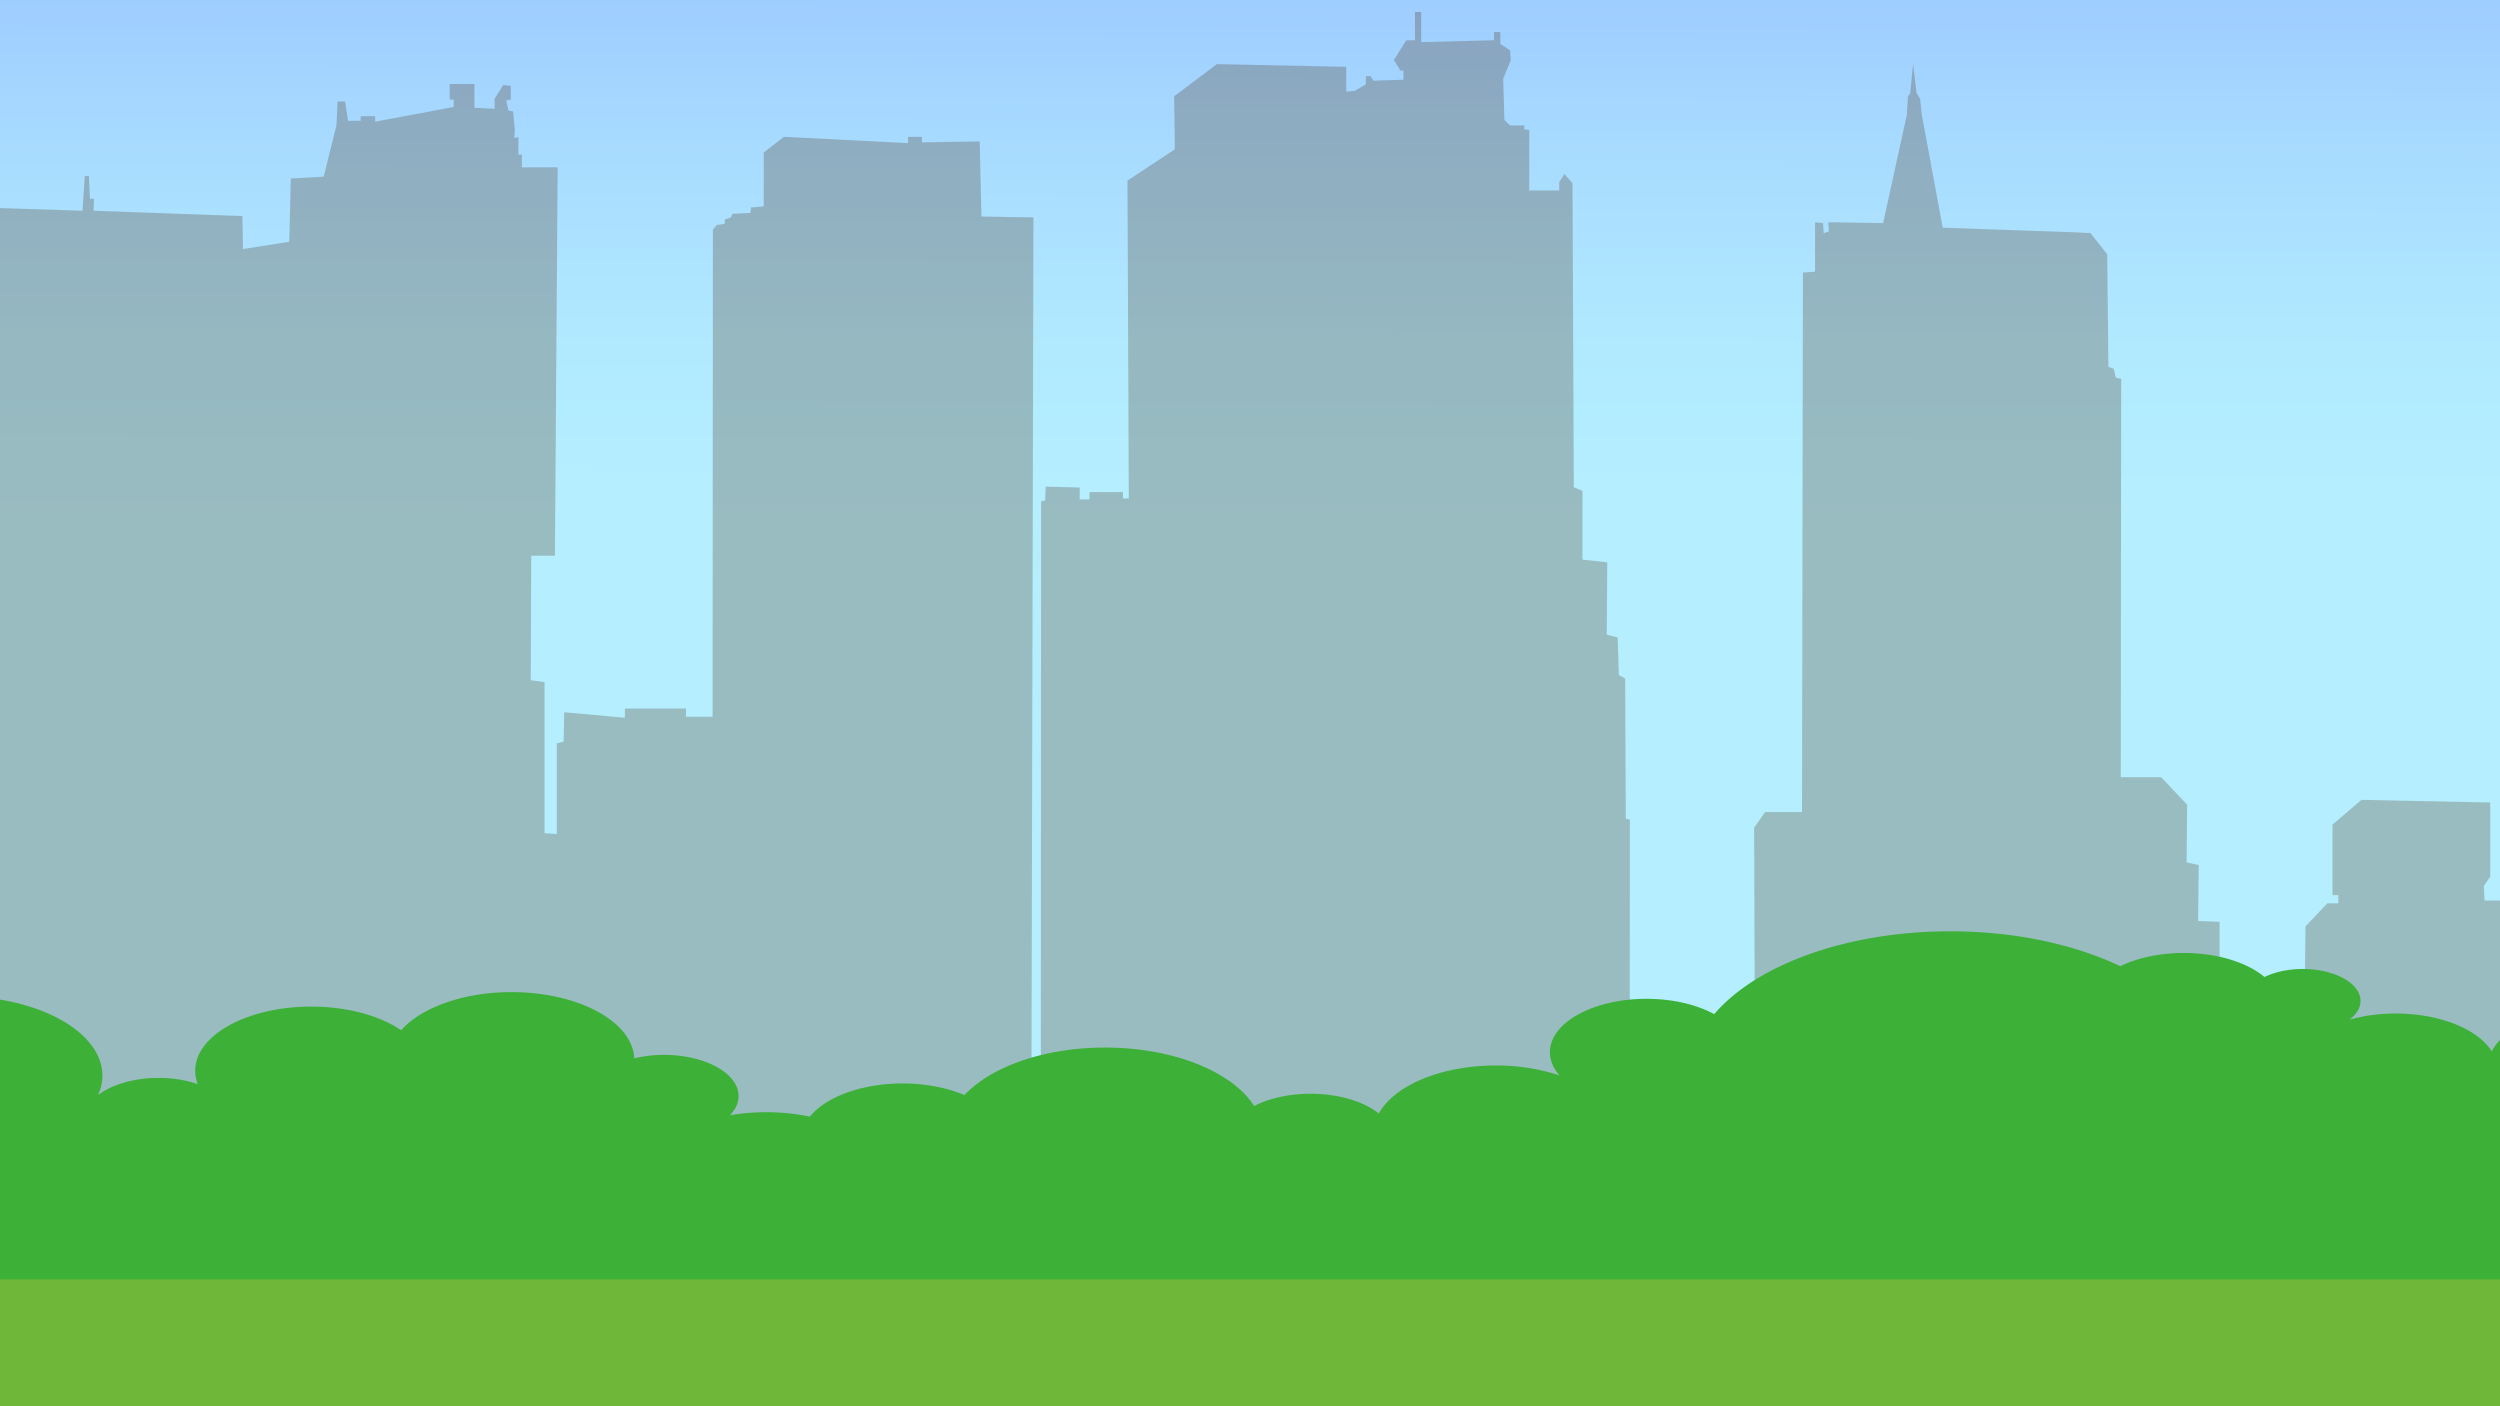 <svg xmlns="http://www.w3.org/2000/svg" xmlns:xlink="http://www.w3.org/1999/xlink" width="1600" height="900" viewBox="0 0 1600 900">
  <rect x="0" y="0" width="1600" height="900" fill="#333333" stroke="none"/>
  <defs>
    <style>
      .b666c485-d654-45e4-b05e-3f88e0b1ce3b {
        fill: none;
      }

      .a589f729-dea6-40ca-b192-f78b5c1df563 {
        isolation: isolate;
      }

      .b15cab55-5fe3-4ac7-b297-616581c95685 {
        clip-path: url(#a25ec936-dedc-49ec-98d8-f67c007ff3f0);
      }

      .ee30c0ac-69ba-4682-9997-97539d9338af {
        fill: url(#bb3b79f7-1f1c-43c3-95fb-542583bea0a1);
      }

      .b2888163-5d1f-4ab5-a6a4-9c423ac9a1dd {
        clip-path: url(#fb6ffd49-0e83-41f1-8377-45f368241321);
      }

      .ead294c7-887d-4c0e-94bc-bae58dfe4482 {
        clip-path: url(#af6cff43-9724-451e-b202-171d2d1c035f);
      }

      .f9749db3-29bc-40c7-a1de-74a762e0d119 {
        fill: url(#bb07d475-ed4c-43d8-bfc3-fb6a8921b3fa);
      }

      .f75f7233-ffe0-4b4b-aec8-3ad56c55335e {
        fill: #472409;
        mix-blend-mode: color-burn;
        opacity: 0.25;
      }

      .e3bcc383-c507-4c0e-9a3c-45f9bfbf6ed0 {
        fill: #3db038;
      }

      .e888c077-f12c-49fa-adbb-eef06da9c62b {
        fill: #6fb738;
      }

      .e4ab3142-9999-4fee-a65b-261b2fe51a4e {
        clip-path: url(#b537470e-b73c-4c5b-bdba-228c4de5c997);
      }

      .a70e3973-cd2d-4ebb-bae4-fb2aaccf34ec {
        fill: url(#bae2e887-2b19-480d-8308-06a4f680b645);
      }

      .a6633eb7-ae0f-421d-8dd1-b4ee9f5b645c {
        fill: #95e053;
      }

      .fea07ae5-4fa3-452b-906a-ebca52bbf51d {
        fill: #fff;
        opacity: 0.8;
      }

      .bdeb8f93-175a-459b-9877-236bc0c0f273 {
        clip-path: url(#b8283271-db34-4081-9394-39a66bc3ae90);
      }

      .f181b754-fcea-4d89-99bc-78ef440e7e59 {
        fill: url(#fa08e52b-f010-4bd7-b69f-92effca44e7b);
      }

      .a9bfb4ca-ff29-4176-b5e4-94f015da57fd {
        mix-blend-mode: color-dodge;
        opacity: 0.67;
        fill: url(#bcefefad-044c-45a6-ade1-4bf234c215ae);
      }
    </style>
    <clipPath id="a25ec936-dedc-49ec-98d8-f67c007ff3f0">
      <rect class="b666c485-d654-45e4-b05e-3f88e0b1ce3b" y="-1000" width="1600" height="900"/>
    </clipPath>
    <linearGradient id="bb3b79f7-1f1c-43c3-95fb-542583bea0a1" x1="802.84" y1="1273.1" x2="793.08" y2="-1867.49" gradientUnits="userSpaceOnUse">
      <stop offset="0.32" stop-color="#d3fff3"/>
      <stop offset="0.44" stop-color="#c4f5f1"/>
      <stop offset="0.68" stop-color="#9bdbec"/>
      <stop offset="0.93" stop-color="#68bae5"/>
    </linearGradient>
    <clipPath id="fb6ffd49-0e83-41f1-8377-45f368241321">
      <rect class="b666c485-d654-45e4-b05e-3f88e0b1ce3b" width="1600" height="900"/>
    </clipPath>
    <clipPath id="af6cff43-9724-451e-b202-171d2d1c035f">
      <rect class="b666c485-d654-45e4-b05e-3f88e0b1ce3b" x="-158.53" y="-460" width="2090.53" height="1775.96"/>
    </clipPath>
    <linearGradient id="bb07d475-ed4c-43d8-bfc3-fb6a8921b3fa" x1="902.27" y1="-364.36" x2="900.18" y2="887.03" gradientUnits="userSpaceOnUse">
      <stop offset="0.08" stop-color="#7b98ff"/>
      <stop offset="0.09" stop-color="#7e9dff"/>
      <stop offset="0.23" stop-color="#96c1ff"/>
      <stop offset="0.36" stop-color="#a7daff"/>
      <stop offset="0.47" stop-color="#b1eaff"/>
      <stop offset="0.56" stop-color="#b5efff"/>
    </linearGradient>
    <clipPath id="b537470e-b73c-4c5b-bdba-228c4de5c997">
      <rect class="b666c485-d654-45e4-b05e-3f88e0b1ce3b" x="1700" width="1600" height="900"/>
    </clipPath>
    <linearGradient id="bae2e887-2b19-480d-8308-06a4f680b645" x1="2487.08" y1="-316.22" x2="2485.17" y2="824.26" xlink:href="#bb07d475-ed4c-43d8-bfc3-fb6a8921b3fa"/>
    <clipPath id="b8283271-db34-4081-9394-39a66bc3ae90">
      <rect class="b666c485-d654-45e4-b05e-3f88e0b1ce3b" y="1000" width="1600" height="900"/>
    </clipPath>
    <linearGradient id="fa08e52b-f010-4bd7-b69f-92effca44e7b" x1="845.75" y1="849.31" x2="844.03" y2="1878.94" gradientUnits="userSpaceOnUse">
      <stop offset="0.49" stop-color="#999"/>
      <stop offset="0.63" stop-color="#9a9797"/>
      <stop offset="0.71" stop-color="#9f908e"/>
      <stop offset="0.78" stop-color="#a88380"/>
      <stop offset="0.84" stop-color="#b4716c"/>
      <stop offset="0.9" stop-color="#c35b52"/>
      <stop offset="0.9" stop-color="#c6574e"/>
      <stop offset="0.95" stop-color="#f9a12c"/>
    </linearGradient>
    <linearGradient id="bcefefad-044c-45a6-ade1-4bf234c215ae" x1="916.59" y1="700.6" x2="846.01" y2="1374.47" gradientUnits="userSpaceOnUse">
      <stop offset="0.29" stop-color="#aaa9aa"/>
      <stop offset="0.3" stop-color="#aca4a4"/>
      <stop offset="0.35" stop-color="#b48c89"/>
      <stop offset="0.4" stop-color="#bb7873"/>
      <stop offset="0.46" stop-color="#c06962"/>
      <stop offset="0.54" stop-color="#c35f57"/>
      <stop offset="0.64" stop-color="#c55950"/>
      <stop offset="0.94" stop-color="#c6574e"/>
    </linearGradient>
  </defs>
  <g class="a589f729-dea6-40ca-b192-f78b5c1df563">
    <g id="bae5091b-4fb3-42c8-86b9-e518848444c4" data-name="Layer 1">
      <g class="b15cab55-5fe3-4ac7-b297-616581c95685">
        <path class="ee30c0ac-69ba-4682-9997-97539d9338af" d="M1643,43.8c-18.22,0-78.21-25.69-96.43-25.69-96.88,0-191.4,58.72-288.28,58.72-100.43,0-220,16.51-320.41,16.51-122.72,0-207.65-134.49-330.36-134.49H-45.19V-1104.77H1622.22Z"/>
      </g>
      <g class="b2888163-5d1f-4ab5-a6a4-9c423ac9a1dd">
        <g class="ead294c7-887d-4c0e-94bc-bae58dfe4482">
          <g>
            <rect class="b666c485-d654-45e4-b05e-3f88e0b1ce3b" x="-416.23" y="-765.71" width="2613.17" height="2219.95"/>
            <rect class="f9749db3-29bc-40c7-a1de-74a762e0d119" x="-4.33" y="-28.87" width="1810.83" height="747.43"/>
            <path class="f75f7233-ffe0-4b4b-aec8-3ad56c55335e" d="M1877.26,476.82l.24,519-3907.08,2.72-.19-424.74,24.7.94,1.5,39.84,22.17,0-.75-62.11,130.75,4.61,0,51.54,153,1.06,6.35-694,33.94-3.53,41,11.09v-6.45h-5.91v-7h4.81v-18.19h2.57v19.94h8.88v-16.41h3.3v17l7.42,3.49-.73,5.29h-1.87v4.7l7,1.16,0,35.18,25.47-3.55v-6.46h1.51v5.29h5.52l0-61,29.93-1.76v-7h3v-17h-2.6V-136h8.88v25.77h2.24v8.79l18.82,0v-13.49h7.39v8.78H-1494l.36,7.61,37.67,6.47-.33,90.85,22.93,4.06V13.41l4.06,6.41-4.62,489.45,25.16-2.35,15.51.57,1.49-56.87,16.57-2.35v-31.1l70.58-1.21V403.09l53.56-.66V389.57h6l0-75,3.85-6.17,0-39h16.08V239.5h6.61v2.91h8.15l0-47.46,1.84,2.33v9.41l4.45,1.16v3.5h5.54l.37-5.87,3-1.17v5.87l7.73.58,1.12-5.29,4.45-.59,1.1,5.29,8.87.58-.39-4.71,4.09.62v3.5h7.36v-7l1.87-1.17.36-9.37h3.33l.77,17.57,9.21.58.38-13.49,2.24.58,1.08,12.9,6.66,2.91.36-15.82h1.48l.37,16.41,7,1.78,1.48-4.7v-6.46l3.7.58.37,12.33-1.46,3.49.35,27.57,12.21,1.15,2.22,27.56,1.88.58,1.48,4.67,6.64-.55.32-49.84,3.35.59,1.12,51.58,32.9,2.31-3.25,240.31h4.45v5.28l1.51,1.79-.36,7-2.24,1.21-.71,51,4.43,1.74v6.42h-3l-.36,18.77s22.77-.55,23.66-.59c-1.12,0,.73,7,.73,7l12.93.57-1.84,7-2.24,1.79h-3.3l1.49,34.6,3,2.91,0,38.1h5.52l2.37-451.31,37-10V223.51l42.5-10v-4.12H-926l1.49,2.95,100.85,6.39v29.89l40.68,4.67-.75-52.74,14-7.05,5.89-95.55,123.8,2.24L-631.85,201l22.93.57-.39-11.12,4.08.54,4-80.9,16.66-3.5-.83-160,49.16.55,31.39,5.3-.1-229.82,22.53-10h12.57v-9.37h2.18v8.2l33.65-1.77v-10.57h2.22v9.37l20-1.76v5.87h4.06v-5.29l25.14,0L-352-276.32l42.1-4.74,10.73,8.2L-303,211.3l29.93,6.43,1.06-70.95,15.9.62,0-59.2,41.37-7.07L-215.89,2l5.18-4.71,21.07-3.51,0-78,4.06-3.5s18.84-4.72,17.72-4.72,54.65-66.82,54.65-66.82h11.09l55.07,65.58,2.63,1.16.73,3.54,17.36,4.65L-26.72-4-.09,1.25l-.3,131.9,53.17,1.71,1.5-22.28h2.57l.74,14.62h2.6l-.36,7.66,95.31,3.44.37,21.1,29.61-4.68,1-40.47,21.06-1.18,8.13-32.81L216.08,65h4.79l1.88,12.33h8.09V74.37h9.27v3.5l50.25-9.4V63.75h-2.58v-10h15.85V69l12.94.61V63.15l5.53-8.79,4.82.58v8.79l-3,.62,1.48,6.41,3,.58,1.12,12.33-.36,4.66,2.6-.54V98.9H334v8.2h22.9l-1.74,248.55H340l-.33,79.69,8.85,1.2,0,96.72,7.78.53,0-58,4.42-1.17.38-18.78,38.81,3.51v-5.87l39.14,0v5.25h17l.2-311.8,2.58-3,4.84-.58.36-3,3.7-1.12,1.06-2.38,11.45-.59.39-3.5,8.15-.63,0-34.55,12.91-10,79.48,4V87.61H590V91.1L627,90.5l1.14,48.08,33.26.56L660.1,711.81l6-.63.19-390.35,2.61-.59.36-8.78L691,312v7.61h6.28v-4.7l21.42,0V319h3.73l-.85-203.42,30.31-20-.4-34,27.34-20.54,82.79,1.73V58.65l5.51-.55,7-4.12V48.73h3L879,51.64l19.2-.64V45.18H896.3l-4.24-6.74,3.32-5.25L900,25.81h5.57V7.66h4V27l46.56-1.24V20.53h4.08v7.62l6.27,4.11.37,6.41-4.81,11.75.77,26.35,3.69,3.54h9.24l-.39,2.33,3.36.58,0,38.68h19.18v-5.25l3.33-5.29,5.18,5.87.84,194.59,5.54,2.33,0,44,15.88,1.74-.34,46.29,7,1.75.74,24.06,4.06,2.33.38,89.68,2.6.58L1043,741.4l1.43-.59,1.15-5.83h12.18v4.66c0,2.33,1.12,2.33,1.12,2.33l.37,5.87,23.29-.6L1081.35,715s-4.06-6.45-6.27-7l-.73-4.08h8.85v-4.12l8.48.58v1.74l3,2.37.36,1.75h7.4l.75-3a10.28,10.28,0,0,1,4.06-3.5c2.6-1.17,4,4.7,4,4.7h8.51l-1.11-35.77,4.45-1.16-.45-137.77,7-10,23.63,0,.58-345.27,7.78-.59,0-31.64,5.13.58.39,6.45,3.31-1.17-.37-5.87,35.09.56,15.16-69.16.73-11.74,1.48-2.34,1.81-18.77,2.22,18.77,2.24,3.5L1230,73.67l13.33,72.06,83.46,2.9,11.12.57,10.7,13.49.79,72.06,3.33,1.21,1.48,5.83,3.34.62-.26,255,25.85,0,16.64,17.56-.35,36.93,7.75,1.75-.37,35.76,13.72.57,0,106.67h6.61V681.93l39.16-4.11V652.63l3.36-5.29h5.15l.73-54.5,14-14.71h7v-5.25h-3.73l0-45.14,18.5-15.83,82.42,1.69,0,47.46L1589.7,567l.39,9.36h22.54l.37,22.9-2.18,2.33,1.43,4.08L1638.53,639l15.14.58,0,52.16h17.72l.06,128.94,30.32,0-.16-345.23,29.91,0v-5.87h4.09V476h5.13v-5.29h3.36V476h9.21V466h2.21v9.36l34.75,2.31v-7.62l3-1.75,1.12,1.75.7,4.7h5.21V463.05h8.12v10.58h5.54v-6.46h8.85V473l1.51-.59,5.18-7.08v10Z"/>
            <path class="e3bcc383-c507-4c0e-9a3c-45f9bfbf6ed0" d="M2695.46,744.64c-8.57-18.87-39.44-32.84-76.23-32.84a139.13,139.13,0,0,0-23.26,1.93c3.49-3.66,5.48-7.83,5.48-12.27,0-14.56-21.35-26.36-47.68-26.36a81.78,81.78,0,0,0-19.08,2.21c-1-23.51-35.79-42.38-78.54-42.38-31,0-57.87,10-70.64,24.39-13.61-9.23-34.33-15.12-57.56-15.12-41,0-74.23,18.37-74.23,41a23.68,23.68,0,0,0,1.63,8.58,78.26,78.26,0,0,0-25.07-3.93c-16,0-30.14,4.36-38.79,11a29.66,29.66,0,0,0,2.83-12.49c0-28-41.08-50.73-91.75-50.73a152.58,152.58,0,0,0-44.77,6.46c-3.91-12.38-23.43-21.8-47-21.8-13.3,0-25.32,3-34,7.87-23.49-14.09-57.16-22.93-94.55-22.93-41.85,0-79,11.06-102.49,28.18-8.41-4.13-19.48-6.65-31.63-6.65-26.32,0-47.66,11.81-47.66,26.37a15.28,15.28,0,0,0,.71,4.55c-11.34-7.27-28.11-11.89-46.83-11.89-28.44,0-52.37,10.61-59.61,25.07-8.82-14.09-33-24.2-61.47-24.2a109.52,109.52,0,0,0-29.62,3.93c4.43-3.37,7.07-7.5,7.07-12,0-11.29-16.55-20.44-37-20.44-9.38,0-17.91,1.94-24.43,5.13-11.07-9.27-30.06-15.38-51.64-15.38-15.58,0-29.82,3.19-40.7,8.46-29.21-13.9-67.2-22.32-108.77-22.32-66.79,0-124.39,21.7-151.08,53-11.15-6.06-26.44-9.8-43.32-9.8-34.14,0-61.84,15.3-61.84,34.19,0,5.31,2.2,10.34,6.12,14.83a128.33,128.33,0,0,0-40.77-6.34c-35.31,0-65.12,12.94-74.83,30.72C873,705.06,856.93,700,838.69,700c-13.91,0-26.58,3-36.05,7.81-13.83-21.76-51.3-37.37-95.37-37.37-39.22,0-73.19,12.37-90,30.41-11-4.66-24.69-7.44-39.61-7.44-26.44,0-49.17,8.71-59.36,21.23a135.84,135.84,0,0,0-27.85-2.82,139,139,0,0,0-23.26,1.93c3.49-3.66,5.48-7.83,5.48-12.27,0-14.56-21.36-26.36-47.68-26.36a81.72,81.72,0,0,0-19.08,2.21c-1-23.51-35.8-42.38-78.54-42.38-31,0-57.87,10-70.64,24.39-13.61-9.23-34.33-15.12-57.56-15.12-41,0-74.24,18.37-74.24,41a23.69,23.69,0,0,0,1.64,8.58,78.26,78.26,0,0,0-25.07-3.93c-16,0-30.14,4.36-38.79,11a29.65,29.65,0,0,0,2.82-12.49c0-28-41.07-50.73-91.74-50.73a152.58,152.58,0,0,0-44.77,6.46c-3.92-12.38-23.43-21.8-46.95-21.8-13.3,0-25.33,3-34,7.87-23.48-14.09-57.15-22.93-94.55-22.93-41.84,0-79,11.06-102.48,28.18-8.42-4.13-19.49-6.65-31.63-6.65-26.33,0-47.67,11.81-47.67,26.37a15.29,15.29,0,0,0,.72,4.55c-11.34-7.27-28.12-11.89-46.83-11.89-28.44,0-52.37,10.61-59.61,25.07-8.82-14.09-33-24.2-61.48-24.2A109.5,109.5,0,0,0-625,652.68c4.43-3.37,7.07-7.5,7.07-12,0-11.29-16.56-20.44-37-20.44-9.38,0-17.91,1.94-24.44,5.13C-690.42,616.12-709.41,610-731,610c-15.58,0-29.82,3.19-40.7,8.46-29.21-13.9-67.2-22.32-108.77-22.32-66.8,0-124.39,21.7-151.08,53-11.15-6.06-26.45-9.8-43.32-9.8-34.15,0-61.84,15.3-61.84,34.19,0,5.31,2.2,10.34,6.12,14.83a128.33,128.33,0,0,0-40.77-6.34c-35.31,0-65.13,12.94-74.83,30.72-9.58-7.73-25.65-12.81-43.89-12.81-13.91,0-26.58,3-36,7.81-13.83-21.76-51.3-37.37-95.37-37.37-36.24,0-68,10.56-85.83,26.39V865.45h4257.5V720.88C2724.72,722.19,2703.55,731.72,2695.46,744.64Z"/>
            <rect class="e888c077-f12c-49fa-adbb-eef06da9c62b" x="-3.51" y="818.82" width="1821.49" height="122.13"/>
          </g>
        </g>
      </g>
      <g class="e4ab3142-9999-4fee-a65b-261b2fe51a4e">
        <g>
          <rect class="a70e3973-cd2d-4ebb-bae4-fb2aaccf34ec" x="1383" y="-10" width="2206" height="680.25"/>
          <path class="f75f7233-ffe0-4b4b-aec8-3ad56c55335e" d="M3600,483.88l.12,162.49-2190,1-.1-133,13.85.3.84,12.47h12.43l-.42-19.44,73.29,1.43v16.14l85.76.32,3.58-217.27,19-1.1,23,3.47v-2h-3.31v-2.19h2.7v-5.7h1.45v6.24h5v-5.13h1.86v5.32l4.16,1.1-.41,1.65h-1v1.47l3.94.37v11l14.28-1.11v-2h.84v1.65h3.1l0-19.08,16.78-.56v-2.2h1.66V294.2h-1.46v-2h5v8.07h1.25V303h10.55v-4.22h4.14v2.75h-1.43l.21,2.38,21.11,2-.19,28.44,12.86,1.27V339l2.28,2L1744,494.2l14.1-.74,8.7.18.83-17.8,9.29-.74v-9.74l39.56-.38v-4l30-.21v-4h3.34l0-23.48,2.16-1.93V419.1h9v-9.36h3.7v.91h4.57V395.78l1,.73v2.95l2.49.36v1.1h3.11l.2-1.83,1.67-.37v1.84l4.33.18.63-1.66,2.49-.18.62,1.65,5,.18-.22-1.47,2.29.2v1.09H1897v-2.2l1-.37.2-2.93h1.87l.42,5.5,5.17.18.21-4.23,1.26.19.6,4,3.74.91.2-5h.83l.21,5.14,3.92.56.83-1.48v-2l2.07.19.21,3.85L1919,404l.2,8.63,6.84.36,1.24,8.63,1.06.18.83,1.46,3.72-.17.18-15.6,1.88.18.62,16.15,18.44.72-1.83,75.23h2.5v1.66l.84.56-.2,2.19-1.25.38-.4,16,2.48.55v2h-1.66l-.2,5.88,13.26-.19c-.63,0,.41,2.2.41,2.2l7.25.18-1,2.19-1.25.56h-1.85l.84,10.83,1.66.91v11.93h3.09L1978,416.29l20.71-3.14v-8.44l23.82-3.14v-1.29h6.22l.83.93,56.53,2v9.36l22.8,1.46-.42-16.51,7.84-2.21,3.31-29.92,69.39.7,4.56,31.57,12.86.17-.23-3.48,2.29.17,2.25-25.32,9.33-1.1-.45-50.11,27.55.17,17.6,1.66-.05-71.95,12.63-3.12h7V241.8h1.23v2.57l18.86-.56V240.5h1.24v2.94l11.19-.56v1.84h2.28v-1.66h14.1l17.18,5.14,23.61-1.49,6,2.57-2.17,151.58,16.77,2,.6-22.21,8.92.19,0-18.53,23.2-2.22-.65-24.78,2.9-1.47,11.82-1.1,0-24.42,2.28-1.09s10.56-1.48,9.93-1.48,30.63-20.92,30.63-20.92h6.22l30.87,20.52,1.47.37.41,1.11,9.73,1.45-.2,25.14,14.92,1.65-.17,41.3,29.8.53.84-7h1.45l.41,4.57h1.46l-.21,2.4,53.43,1.07.2,6.61,16.6-1.47.59-12.67,11.81-.37,4.55-10.28.41-4.78h2.68l1.06,3.86h4.53V358h5.2v1.09l28.16-2.94v-1.47h-1.44v-3.12H2718v4.77l7.25.19v-2l3.11-2.76,2.7.19v2.75l-1.66.19.83,2,1.66.18.63,3.86-.2,1.46,1.46-.17v3.48H2735v2.57h12.83l-1,77.82h-8.49l-.18,25,5,.37,0,30.28,4.36.17V483.63l2.48-.36.21-5.88,21.75,1.1v-1.84h21.94v1.64h9.54l.12-97.62,1.45-.93,2.71-.18.2-.93,2.08-.35.59-.74,6.42-.19.22-1.09,4.57-.2V365.23l7.23-3.12,44.55,1.26v-1.28h5v1.09l20.7-.19.64,15.06,18.64.17-.72,179.29,3.34-.2.12-122.21,1.46-.18.2-2.75,12.21.17v2.39h3.51v-1.48h12v1.29h2.08l-.46-63.69,17-6.25L2969,354l15.33-6.43,46.4.54V353l3.1-.17,3.92-1.29V349.9h1.66l1,.92,10.76-.21v-1.82h-1l-2.38-2.11,1.86-1.64,2.58-2.31h3.13V337h2.26v6.06l26.1-.39v-1.64H3086v2.39l3.51,1.28.21,2-2.7,3.68.43,8.25,2.07,1.11h5.18l-.22.73,1.89.19v12.1h10.75v-1.64l1.87-1.66,2.9,1.84.47,60.92,3.11.73v13.76l8.9.55-.2,14.49,3.94.55.41,7.53,2.28.73.21,28.07,1.46.19-.14,67.89.8-.18.64-1.83h6.83v1.46a.65.65,0,0,0,.62.73l.21,1.84,13.06-.19-.64-10.09s-2.28-2-3.52-2.2L3150,555h5v-1.29l4.76.18v.55l1.66.74.21.55h4.14l.42-.93a5.82,5.82,0,0,1,2.28-1.1c1.46-.36,2.26,1.48,2.26,1.48h4.77l-.62-11.19,2.49-.37-.24-43.13,3.95-3.12h13.24l.34-108.1,4.36-.18v-9.91l2.88.18.22,2,1.85-.36-.21-1.84,19.67.17,8.5-21.65.41-3.68.83-.73,1-5.88,1.24,5.88,1.25,1.09.63,3.32,7.47,22.55,46.79.91,6.23.18,6,4.22.43,22.56,1.87.38.83,1.82,1.87.2-.15,79.82H3323l9.32,5.5-.19,11.56,4.35.54-.22,11.2,7.69.18,0,33.39h3.7v-4.59l21.95-1.28v-7.89l1.88-1.66h2.89l.41-17.06,7.86-4.6h3.93V514h-2.08V499.84l10.37-4.95,46.2.52v14.86l-2.31,1.84L3439,515h12.64l.21,7.16-1.23.74.8,1.27,14.73,10.46,8.49.18v16.33h9.94l0,40.37h17l-.08-108.08h16.77v-1.84h2.29v2h2.87V482h1.88v1.66h5.17v-3.11h1.24v2.93l19.47.72v-2.38l1.66-.55.63.55.4,1.47h2.91v-3.68h4.55v3.31h3.11v-2h5v1.83l.85-.18,2.9-2.22v3.13Z"/>
          <path class="e3bcc383-c507-4c0e-9a3c-45f9bfbf6ed0" d="M3567.86,641.53c-4.41-11-20.28-19.2-39.19-19.2a62.32,62.32,0,0,0-12,1.13,11.15,11.15,0,0,0,2.82-7.18c0-8.51-11-15.41-24.52-15.41a37.35,37.35,0,0,0-9.81,1.29c-.53-13.74-18.4-24.77-40.38-24.77-16,0-29.75,5.81-36.32,14.26-7-5.4-17.65-8.85-29.6-8.85-21.08,0-38.16,10.75-38.16,24a15.46,15.46,0,0,0,.84,5,35.75,35.75,0,0,0-12.89-2.3c-8.22,0-15.5,2.55-20,6.46a19.26,19.26,0,0,0,1.46-7.31c0-16.37-21.12-29.65-47.17-29.65a69.61,69.61,0,0,0-23,3.77c-2-7.24-12.05-12.74-24.14-12.74a32.92,32.92,0,0,0-17.47,4.6c-12.08-8.24-29.39-13.41-48.61-13.41-21.52,0-40.63,6.47-52.7,16.48a33.66,33.66,0,0,0-16.26-3.89c-13.53,0-24.51,6.9-24.51,15.42a10.41,10.41,0,0,0,.37,2.66c-5.83-4.26-14.45-6.95-24.08-6.95-14.62,0-26.92,6.2-30.64,14.65-4.54-8.23-17-14.15-31.61-14.15a49.9,49.9,0,0,0-15.23,2.3,9.34,9.34,0,0,0,3.63-7c0-6.6-8.51-12-19-12a26.16,26.16,0,0,0-12.56,3c-5.69-5.41-15.46-9-26.55-9a43.94,43.94,0,0,0-20.93,5c-15-8.13-34.55-13-55.92-13-34.34,0-64,12.69-77.67,31-5.74-3.54-13.6-5.73-22.28-5.73-17.56,0-31.79,9-31.79,20a14.16,14.16,0,0,0,3.14,8.67,58.72,58.72,0,0,0-21-3.7c-18.15,0-33.48,7.56-38.48,18-4.92-4.52-13.18-7.49-22.56-7.49a37.39,37.39,0,0,0-18.54,4.56c-7.11-12.72-26.37-21.84-49-21.84-20.16,0-37.63,7.23-46.26,17.77a47.31,47.31,0,0,0-20.36-4.35c-13.6,0-25.28,5.1-30.52,12.42a61.51,61.51,0,0,0-14.32-1.65,62.32,62.32,0,0,0-12,1.13,11.15,11.15,0,0,0,2.82-7.18c0-8.51-11-15.41-24.52-15.41a37.35,37.35,0,0,0-9.81,1.29c-.53-13.74-18.4-24.77-40.38-24.77-16,0-29.75,5.81-36.32,14.26-7-5.4-17.65-8.85-29.6-8.85-21.08,0-38.16,10.75-38.16,24a15.46,15.46,0,0,0,.84,5,35.75,35.75,0,0,0-12.89-2.3c-8.22,0-15.5,2.55-20,6.46a19.26,19.26,0,0,0,1.46-7.31c0-16.37-21.12-29.65-47.17-29.65a69.61,69.61,0,0,0-23,3.77c-2-7.24-12.05-12.74-24.14-12.74a32.92,32.92,0,0,0-17.47,4.6c-12.08-8.24-29.39-13.41-48.61-13.41-21.52,0-40.63,6.47-52.7,16.48a33.69,33.69,0,0,0-16.26-3.89c-13.53,0-24.51,6.9-24.51,15.42a10.41,10.41,0,0,0,.37,2.66c-5.83-4.26-14.45-6.95-24.08-6.95-14.62,0-26.92,6.2-30.64,14.65-4.54-8.23-17-14.15-31.61-14.15a49.9,49.9,0,0,0-15.23,2.3,9.34,9.34,0,0,0,3.63-7c0-6.6-8.51-12-19-12a26.16,26.16,0,0,0-12.56,3c-5.69-5.41-15.46-9-26.55-9a43.94,43.94,0,0,0-20.93,5c-15-8.13-34.55-13-55.92-13-34.34,0-64,12.69-77.67,31-5.74-3.54-13.6-5.73-22.28-5.73-17.56,0-31.79,9-31.79,20a14.16,14.16,0,0,0,3.14,8.67,58.72,58.72,0,0,0-21-3.7c-18.15,0-33.48,7.56-38.48,18-4.92-4.52-13.18-7.49-22.56-7.49a37.39,37.39,0,0,0-18.54,4.56c-7.11-12.72-26.37-21.84-49-21.84-18.63,0-35,6.17-44.13,15.42v98.6H3596V627.64C3582.9,628.4,3572,634,3567.86,641.53Z"/>
          <rect class="e888c077-f12c-49fa-adbb-eef06da9c62b" x="1365" y="656.64" width="2250" height="257.36"/>
          <polygon class="a6633eb7-ae0f-421d-8dd1-b4ee9f5b645c" points="2208.13 706.43 1361 779.72 1361 743.89 1731.57 717.95 1429.8 690.3 2208.13 706.43"/>
          <rect class="fea07ae5-4fa3-452b-906a-ebca52bbf51d" x="1398" y="-10" width="2204" height="932"/>
        </g>
      </g>
      <g class="bdeb8f93-175a-459b-9877-236bc0c0f273">
        <g>
          <path class="f181b754-fcea-4d89-99bc-78ef440e7e59" d="M820.14,1747.51c19.42-9.33,31.75-23.25,29.64-43.68-1.71-16.41-17.4-27.67-25.24-33.89a54.68,54.68,0,0,1-20.1-38.17c-.49-7.11-.5-15.74,3.26-21.35,4.2-6.25,11.67-10.35,17-14.67,5.81-4.73,14-8.89,18.12-16.34,3.61-6.47,1.85-12.93-.2-19.76,12.73,5.43,35.48,2.6,50.3-5.15,20-10.48,31.75-38,4.7-42.71,43.45-15,81.9,25,110.12,20.18,28.58-4.93,50.53-36.07,31.65-58.14,18-4.66,39.36-9.2,47.2-34.13,5-16,2.78-31.67-6.85-43.35-3.49-4.23-9.5-6.59-12.17-11.79-6.5-12.63-3-23.45-13.67-33.4-5.42-5-18.42-8.11-19.56-18.53-2.91-26.49,43.25-6.13,46-36.92,1.51-17.09-9.81-9.18-20.17-17.32,23.66-43.81,26.87-98.83,10.69-147.09-6.89-20.58-16.39-41-29.83-55.15s-31.48-9.15-33.53-36.3c-1.56-20.58-7-40.9-16.25-57.69-10.89-19.77-43.79-52.44-88.83-28.11-11.59-77.16-119.53-81.38-137.6-11.53-9.21-6.35-25.33-6.11-39.61,6.57-26.58,23.59-26.46,63-15,87.39-31.55-9.55-46.89,48.87-34.19,89.77-8.47,1.4-6.36,21.13-2.07,30.25-30.22,2.85-81,43.7-72.14,93.31,7,39,45.21,26.85,65.35,20,14.46-4.9,36.57,2.53,38.26,23.48,2.37,29.5-26.06,41.06.22,67.48,25.1,25.23,113.75-9.53,124.84,13.65,10.86,22.71-8.41,42.69-41,52.21-70,20.45-40.1,89.63-43.62,99-4.36,11.64-43.43,19.66-41.93,65,.49,14.54,12.56,23.27,21,31-6.22,15.79-5.36,32.25,2.85,46.74,8.6,15.19,22.62,17.41,35.78,20.34a310.1,310.1,0,0,1,39.84,11.93c11.58,4.25,22.57,11.94,12.58,28.56-10.75,17.88-28.84,27.39-41.54,33.73C789.84,1758.77,801.09,1756.66,820.14,1747.51Z"/>
          <path class="a9bfb4ca-ff29-4176-b5e4-94f015da57fd" d="M1079.72,1396.35c-3.49-4.23-9.5-6.59-12.17-11.79-6.5-12.63-3-23.45-13.67-33.4-5.42-5-18.42-8.11-19.56-18.53-2.91-26.49,43.25-6.13,46-36.92,1.51-17.09-9.81-9.18-20.17-17.32,23.66-43.81,26.87-98.83,10.69-147.09-6.89-20.58-16.39-41-29.83-55.15s-31.48-9.15-33.53-36.3c-1.56-20.58-7-40.9-16.25-57.69-10.89-19.77-43.79-52.44-88.83-28.11-11.59-77.16-119.53-81.38-137.6-11.53-9.21-6.35-25.33-6.11-39.61,6.57-26.58,23.59-26.46,63-15,87.39-31.55-9.55-46.89,48.87-34.19,89.77-8.47,1.4-6.36,21.13-2.07,30.25-17.47,1.65-41.8,16-57.52,37.41,19.11-14.92,43.82-17.43,66.82-6-4.49-18-.47-64.18,24.14-47.63a45.9,45.9,0,0,0-5.36,16.6c11.72-14,31.4-21,44.74-18.71,11.87,2,30.69,9,40.67,22.61a21.34,21.34,0,0,0,1.27-12.49c-6-27.28-36.51-35.1-54.8-30.16-8.86,2.39-17.73,8.94-23.92,18-5.78-21.59-17.24-38.63-17.24-55.65,4.75-31.61,38-37.93,47.49-6.32-9.23-30.73-15.09-104.76,33.71-92.87-14.82,14.51-25.32,43.78-15.18,65.3,1.68,3.57,4.12,5.63,6.73,6.36.19-.81.38-1.61.59-2.29,5.74-18.79,13.43-31.59,27.06-41.16s31.62-9.73,47-2.17A20.6,20.6,0,0,0,840,996c-9.35-31.52-38.63-32.12-58.71-20.46,15-34.9,27.72-63.33,77.64-35.69,21.92,12.13,36.8,61.63,36.8,93.24,14.25-44.25,47.5-47.41,76-11.06,16,18.49,16.88,44,13,65.76a99.29,99.29,0,0,0-9.89-24c-5.61-9.18-13.35-15-22.11-16.43-8.44-1.38-17.71,10.16-16.35,21.28.35,2.89,2.81,5,4.86,4.93,3.8,0,6.43-3,10.3-2.12,4.39,1,7.79,6.87,10.1,11.48a66.78,66.78,0,0,1,6,19.84c.65,4.12.11,7.61,1.5,11.66.92,2.7,2,5.38,2.75,8.16a3.91,3.91,0,0,0,1.13,1.94l-.13.27.39,0a2.23,2.23,0,0,0,1.9.31,18.66,18.66,0,0,0,1.77-.71c36.9-2.27,76.33,46.49,67.17,95.27-9.5,44.25-42.74,56.89-71.23,75.86,9.49,0,19,6.32,23.74,12.64,9.5,19,9.5,44.25,0,63.22,28.5-6.32,42.74,25.28,57,44.25,4.75,6.32,0,19-9.5,25.28,9.5-6.32,14.25,6.33,23.75,6.33,0,5.49.22,11,.37,16.33,7.93-4.85,14.65-12,18.34-23.78C1091.61,1423.67,1089.35,1408,1079.72,1396.35Z"/>
        </g>
      </g>
    </g>
  </g>
</svg>
